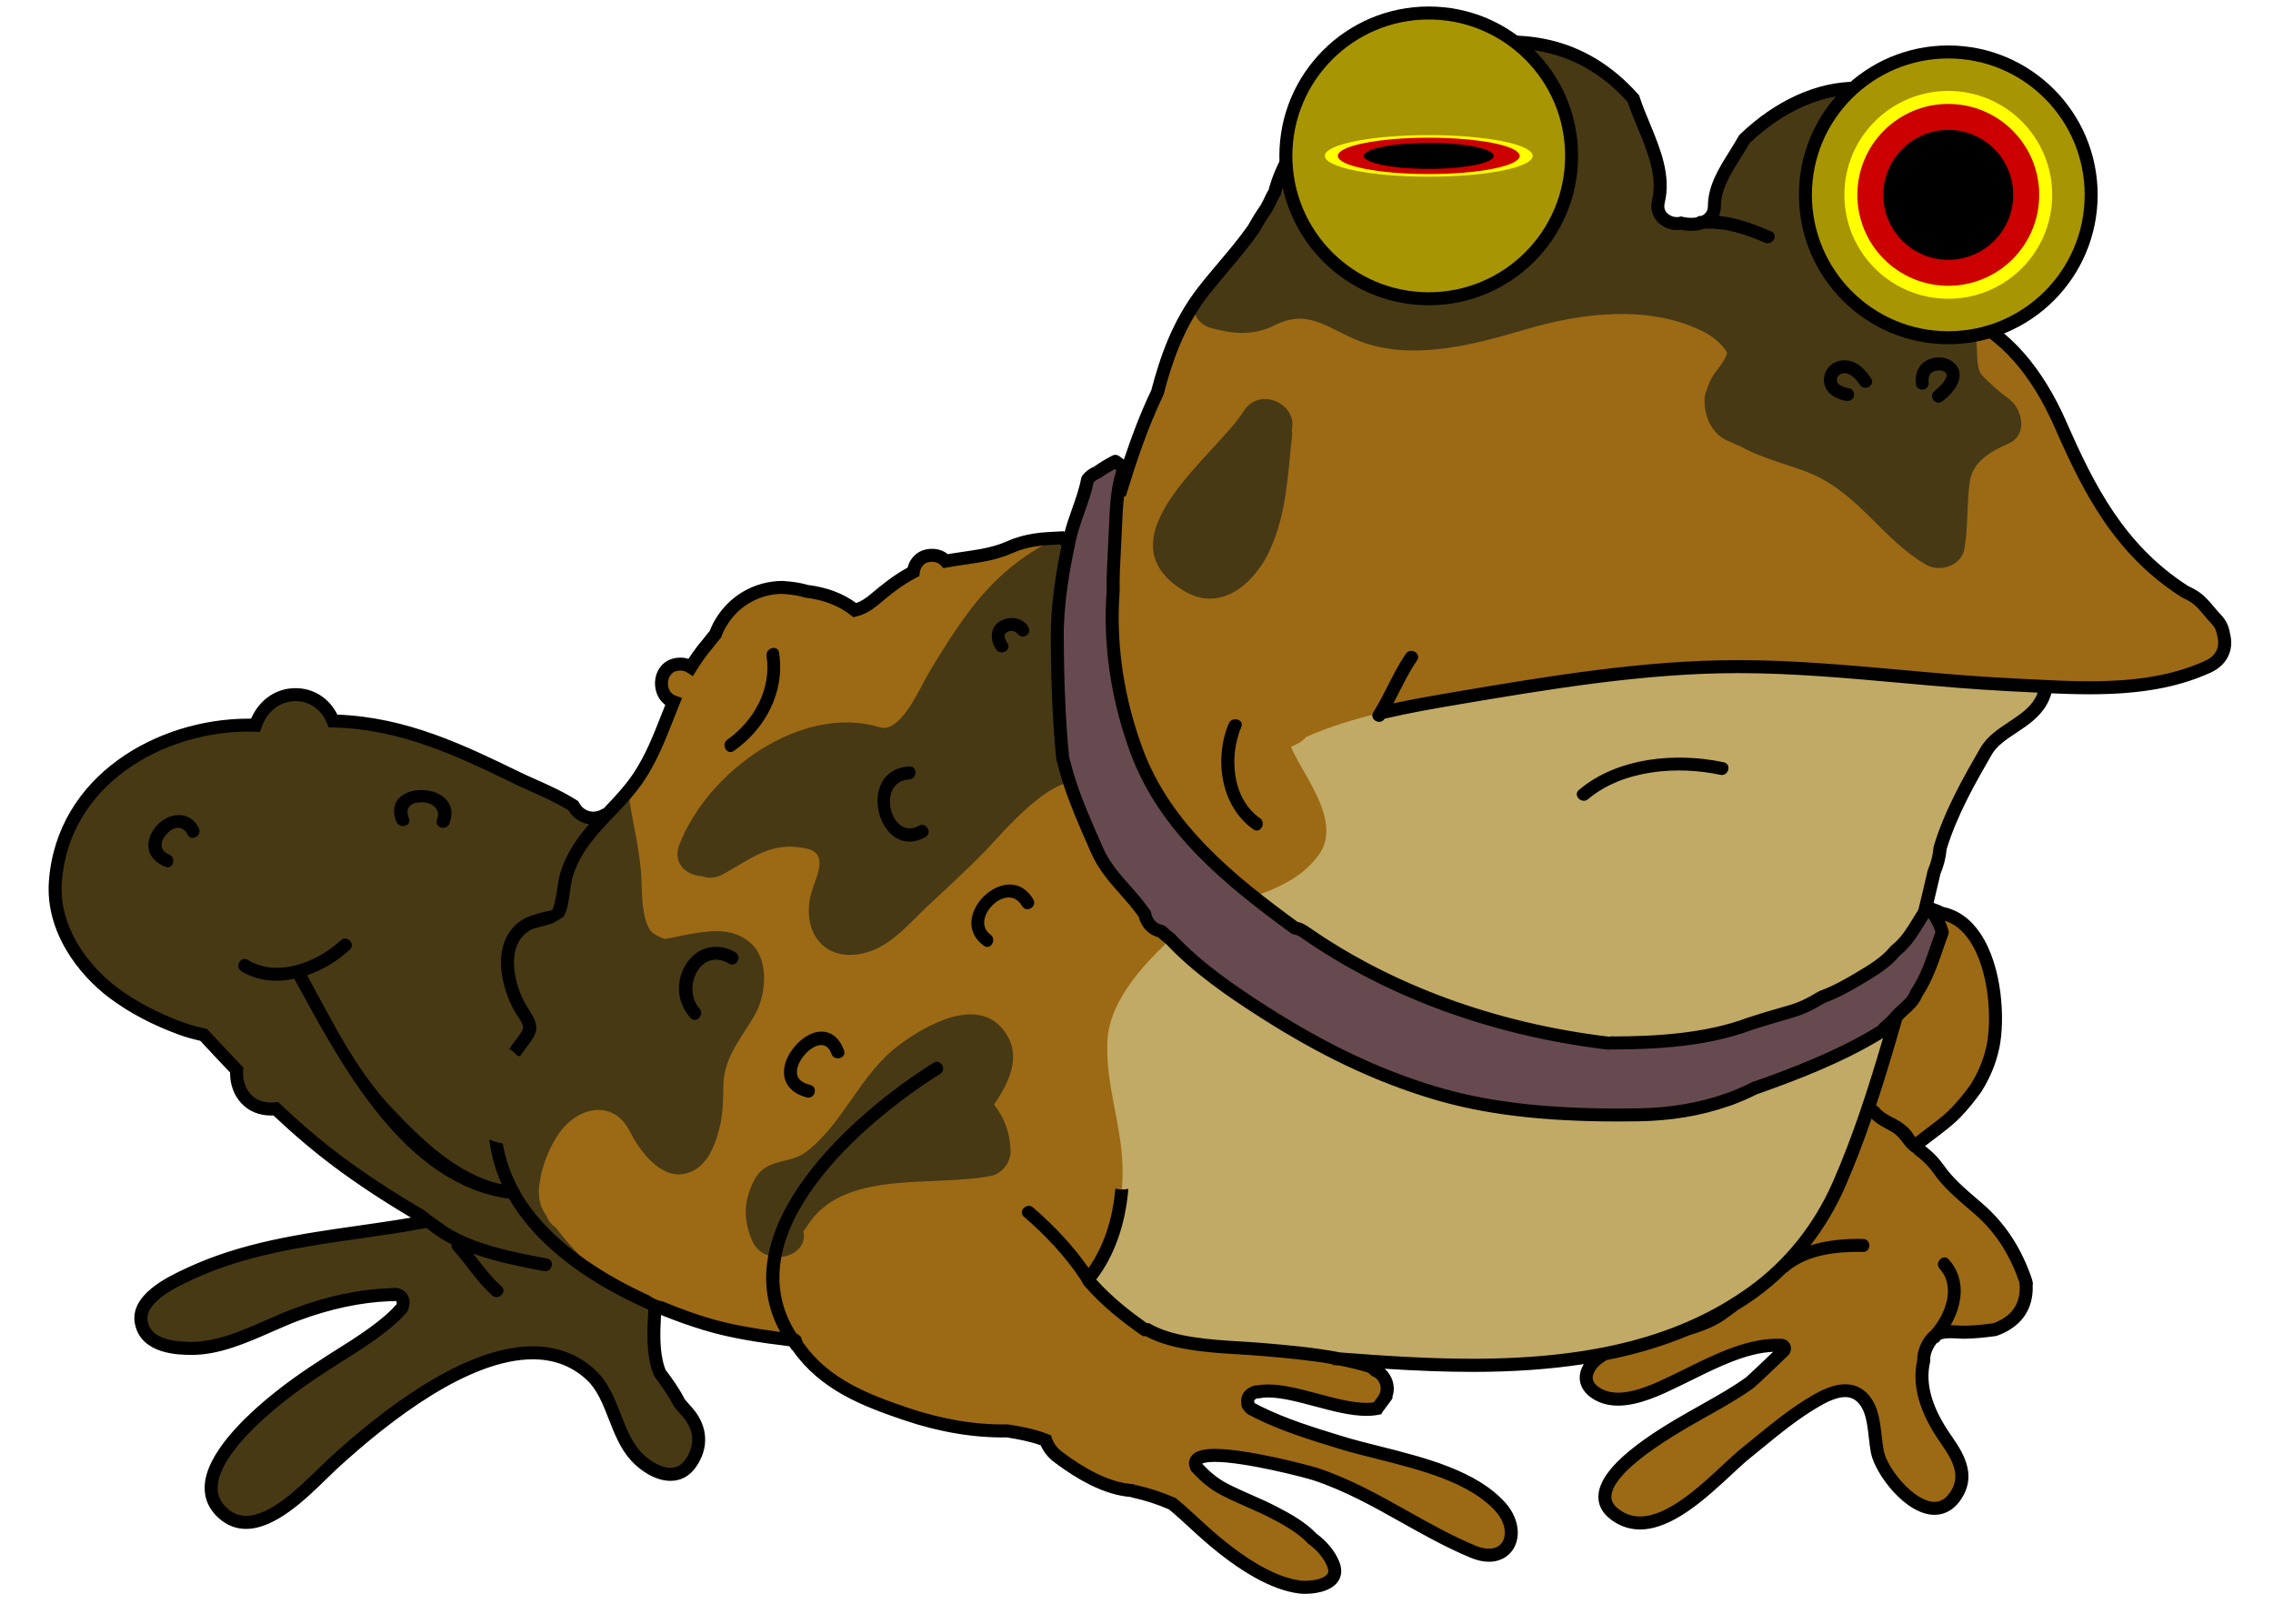 <?xml version="1.0" encoding="utf-8"?>
<svg version="1.1" xmlns="http://www.w3.org/2000/svg" viewBox="0 0 350 250">
	<defs>
		<style>
			.ball {
				fill:#a89503;
				stroke:#000;
				stroke-width:2;
				}
			.glow {
				fill:#ffff00;
				filter:url(#blur);
				}
			.hole {
				fill:#000;
				stroke:#C00;
				stroke-width:4;
				}
		</style>
		<filter id="blur">
			<feGaussianBlur in="SourceGraphic" stdDeviation="2"/>
		</filter>
	</defs>
	<path fill="#9C6A14" d="M311.918,197.228c0.005,0.003,0.011,0.005,0.016,0.007 c-1.317-3.857-3.299-7.437-6.623-10.541c-1.668-1.558-4.949-3.98-6.782-6.661c-0.26-0.337-0.506-0.686-0.794-1.011 c-0.626-0.709-1.357-1.377-2.124-1.93c-0.098-0.07-0.157-0.156-0.202-0.246c-0.242-0.228-0.322-0.596,0.008-0.867 c0.915-0.75,1.882-1.449,2.83-2.17c0.118-0.112,0.241-0.209,0.371-0.291c0.896-0.693,1.771-1.409,2.555-2.221 c1.134-1.174,2.145-2.434,3.085-3.75c1.229-1.949,2.157-4.1,2.646-6.502c1.197-5.887-0.245-18.99-7.959-20.445 c-3.747-1.999-6.897-0.805-10.069,1.703c-4.505,3.563-5.175,9.014-4.81,14.359c0.197,2.895,0.102,5.568-0.327,8.128 c0.433,4.011-1.132,9.581-2.271,12.991c-0.358,1.074-0.709,2.187-1.077,3.304c-0.587,2.309-1.318,4.575-2.342,6.722 c-2.125,4.459-5.343,7.451-8.666,10.949c-0.13,0.137-0.267,0.246-0.403,0.349c-0.064,0.061-0.128,0.124-0.197,0.177 c0.024,0.091,0.044,0.183,0.067,0.273c-1.328,0.913-2.586,1.932-3.922,2.847c-3.054,2.092-7.437,2.748-10.952,3.688 c-2.604,0.695-6.922,1.643-8.766,3.796c-1.48,1.73-1.259,3.53,0.729,4.712c3.797,2.258,9.292-0.679,12.72-2.323 c4.484-2.152,10.19-5.379,15.473-5.142c0.294-0.073,0.653,0.08,0.653,0.473v0.021c0,0.187-0.086,0.314-0.203,0.396 c-1.519,1.494-4.88,4.667-5.155,4.865c-2.482,1.792-5.213,3.258-7.87,4.77c-2.962,1.686-20.542,11.081-12.212,15.96 c6.617,3.876,15.034-6.302,19.49-9.894c3.535-2.85,6.921-5.819,10.873-8.095c2.614-1.507,5.856-2.649,7.777,0.487 c1.229,2.005,1.146,5.15,1.594,7.412c0.794,4.006,8.121,12.443,12.008,6.835c2.103-3.033,0.585-5.886-1.336-8.605 c-2.898-4.104-4.487-8.208-3.518-12.294c-0.001-0.028-0.004-0.057-0.004-0.085c0-0.001-0.001-0.002-0.001-0.003 c0-0.005,0.001-0.01,0.001-0.015c-0.003-0.139-0.003-0.278-0.001-0.423c0-0.046,0.018-0.08,0.026-0.121 c0.186-1.399,1.234-3.243,2.52-3.606c1.27-0.357,2.569-0.069,3.871-0.099c1.522-0.034,3.021-0.189,4.527-0.398 c2.737-0.982,4.742-2.89,4.833-6.241C312.015,198.061,311.983,197.646,311.918,197.228z"/>
	<path fill="#C1AA65" d="M313.616,97.667c-0.172-1.682-1.082-2.86-2.254-3.558 c-3.246-4.596-9.053-6.691-14.828-7.87c-2.498-0.827-5.09-1.177-7.792-1.209c-0.124-0.016-0.253-0.033-0.376-0.048 c-10.918-1.389-21.997-2.449-33.003-2.432c-13.825,0.021-27.841,1.821-41.095,5.794c-11.729,3.516-18.804,11.381-23.375,22.469 c-2.364,5.734-2.902,12.265-7.438,16.825c-4.305,4.329-10.539,6.502-15.003,10.848c-7.953,7.744-12.468,19.104-14.104,29.9 c-1.6,10.555-0.319,21.946,6.406,30.554c1.736,2.223,3.906,3.834,6.317,5.029c2.152,1.442,4.722,2.388,7.378,2.698 c5.238,0.611,10.505,0.916,15.783,1.029c26.269,1.535,58.133,7.559,80.589-8.785c5.755-4.188,10.131-9.827,12.966-16.338 c4.509-10.349,7.544-21.639,10.595-32.488c1.408-5.007,2.636-10.058,3.788-15.128c0.513-1.19,0.808-2.427,0.914-3.672 c1.545-5.182,4.257-10.024,6.918-14.681c1.842-3.223,6.411-4.182,8.334-7.667C316.438,105.127,314.006,101.477,313.616,97.667z"/>
	<path fill="#9C6A14" d="M342.389,97.685c-0.113-0.843-0.473-1.659-1.103-2.305 c-1.157-1.186-1.977-2.566-3.393-3.5c-0.489-0.323-1.005-0.585-1.531-0.82c-0.02-0.013-0.035-0.03-0.056-0.043 c-9.74-6.289-14.478-15.277-19.008-25.606c-3.212-7.321-8.032-13.874-15.145-16.873c3.107-10.56,4.828-24.788-5.244-31.446 c-10.131-6.696-20.65-3.009-28.314,4.339c-1.85,3.331-4.615,6.556-4.609,10.319c0.003,1.632-1.258,2.552-2.736,2.737 c-0.829,0.104-1.625,0.056-2.391-0.134c-1.771,0.44-4.068-0.981-3.498-3.331c1.303-5.363-2.24-10.811-3.851-15.83 c-3.534-3.987-8.007-6.96-13.443-8.136c-15.042-3.254-37.759,6.744-41.802,22.591c-0.169,0.249-0.328,0.521-0.467,0.829 c-0.253,0.561-0.536,1.099-0.824,1.632c-0.686,0.975-1.335,2.017-1.947,3.134c-2.349,3.359-5.197,6.344-7.748,9.621 c-3.682,4.73-5.572,9.917-7.056,15.553c-2.335,4.877-4.058,9.96-5.662,15.155c-0.228,0.072-0.454,0.153-0.682,0.232 c-0.04,0.095-0.069,0.192-0.116,0.285c-0.498,0.974-1.058,1.913-1.578,2.875c-0.236,0.436-0.475,0.872-0.684,1.322 c-0.027,0.061-0.044,0.096-0.064,0.14c-0.066,0.179-0.129,0.359-0.182,0.542c-0.591,1.896-2.52,3.086-4.483,2.546 c-0.491-0.135-0.937-0.382-1.321-0.702c-2.705,0.124-5.172,0.2-7.969,1.438c-3.168,1.402-6.567,1.522-9.85,2.145 c-0.483-0.537-1.191-0.896-2.133-0.896c-1.742,0-2.692,1.217-2.865,2.554c-2.147,1.114-4.037,2.594-5.882,4.159 c-1.154,0.979-2.139,1.508-3.126,1.731c-1.959-1.561-4.465-2.552-7.416-2.897c-1.239-0.386-2.627-0.541-3.714-0.603 c-1.985,0.006-3.837,0.507-5.552,1.502c-1.653,0.978-2.969,2.293-3.946,3.946c-0.347,0.564-0.617,1.161-0.841,1.773 c-0.395,0.449-0.762,0.903-1.102,1.357c-0.984,1.135-1.871,2.386-2.678,3.698c-0.435-0.288-0.971-0.471-1.629-0.471 c-3.479,0-3.818,4.835-1.044,5.815c-1.587,3.895-2.92,7.867-5.241,11.412c-3.568,5.452-9.15,8.582-11.205,15.136 c-0.564,1.801-0.521,5.025-1.68,6.52c0.198-0.255-3.404,0.677-4.195,1.091c-5.023,2.636-3.31,9.952-0.863,13.634 c1.607,2.42,1.336,2.746-0.473,5.096c-1.672,2.172-2.818,4.364-3.42,7.052c-1.225,5.454-0.154,11.278,2.625,16.06 c5.781,9.948,18.693,16.499,29.256,19.731c4.42,1.353,9.03,1.989,13.606,2.538c0.108,0.013,0.209,0.015,0.313,0.022 c0.005,0.004,0.01,0.009,0.014,0.013c0.081,0.334,0.222,0.675,0.466,1.021c4.057,5.745,10.195,8.163,16.641,10.334 c4.961,1.672,10.287,2.677,15.563,2.588c2.079,0.32,4.121,0.732,5.914,1.444c0.326,0.944,0.938,1.837,1.898,2.562 c1.564,1.181,3.378,2.397,5.303,3.361c0.09,0.044,0.179,0.091,0.27,0.129c1.865,0.905,3.83,1.553,5.774,1.687 c0.1,0.037,0.198,0.076,0.312,0.102c2.148,0.473,4.094,1.123,5.93,1.926c1.953,1.583,3.738,3.382,5.639,5.029 c3.664,3.178,9,7.128,13.931,7.788c1.85,0.248,6.494-0.271,5.23-3.473c-0.62-1.571-1.826-2.937-3.265-3.981 c-1.631-1.768-4.068-3.071-5.964-4.054c-2.45-1.27-5.048-2.224-7.501-3.495c-1.795-0.931-3.14-2.125-4.348-3.452 c-0.01-0.027-0.013-0.053-0.024-0.081c-1.776-4.26,16.796,0.656,18.274,1.141c8.811,2.888,15.961,8.501,24.377,11.979 c5.394,2.229,7.634-2.987,4.227-6.84c-5.43-6.137-17.173-7.703-24.439-9.929c-4.373-1.339-8.864-2.694-12.971-4.742 c-0.243-0.121-0.452-0.234-0.633-0.342c-0.274-0.073-0.5-0.252-0.662-0.484c-0.205-0.201-0.281-0.369-0.228-0.501 c-0.131-0.531,0.018-1.138,0.573-1.467c0.076-0.045,0.151-0.09,0.227-0.134c0.278-0.165,0.551-0.216,0.801-0.186 c4.858-0.979,13.174,3.565,18.287,2.548c0.099-0.175,0.225-0.344,0.412-0.487c0.319-0.453,0.638-0.907,0.957-1.36 c-0.001-0.053-0.009-0.103-0.012-0.154c0.039-0.099,0.087-0.191,0.115-0.296c0.395-1.435-0.379-2.993-1.736-3.555 c-0.229-0.218-0.473-0.42-0.748-0.589c-5.428-1.677-11.038-2.15-16.856-2.646c-5.204-0.443-12.796-0.345-17.504-3.032 c-0.131,0.003-0.262-0.001-0.392,0.002c-3.136-2.204-6.082-4.555-8.598-7.476c-0.052-0.093-0.104-0.181-0.154-0.274 c3.83-4.549,5.452-10.999,5.328-17.192c-0.132-6.604-2.661-12.852-2.336-19.512c0.322-6.598,6.35-12.694,10.957-16.751 c6.313-5.561,16.727-4.803,21.742-12.128c2.154-3.147,0.451-7.244-1.092-10.195c-0.872-1.666-1.876-3.258-2.737-4.931 c-0.202-0.393-0.47-0.891-0.575-1.333c0.087-0.034,0.185-0.071,0.296-0.113c0.845-0.322,1.513-0.797,2.028-1.361 c7.251-3.222,15.411-4.656,23.094-5.951c14.284-2.409,28.853-4.867,43.367-4.872c14.076-0.004,28.1,2.124,42.149,2.802 c10.039,0.484,20.822,1.466,30.222-2.788C342.331,101.583,342.908,99.558,342.389,97.685z"/>
	<path fill="#483915" d="M115.783,145.387c-2.557-2.47-5.817-2.199-9.1-1.656c-1.383,0.229-2.883,0.612-4.312,0.842 c-0.904-0.337-1.794-0.741-2.19-1.285c-1.329-1.822-1.321-5.5-1.397-7.62c-0.166-4.577-1.379-9-2.037-13.508 c-0.515,0.538-1.08,1.018-1.691,1.397c-0.152,0.206-0.301,0.411-0.457,0.618c-1.194,1.583-3.121,2.4-4.988,1.308 c-0.546-0.32-1.008-0.837-1.338-1.436c-2.863-1.816-6.309-3.126-8.614-4.248c-9.29-4.517-17.857-8.556-28.369-8.791 c-2.16-5.497-9.798-5.532-11.953,0.659c-14.479-0.482-29.668,8.621-30.809,24.086c-0.501,6.794,3.727,13.217,8.972,17.128 c3.199,2.386,6.67,4.117,10.408,5.487c1.139,0.417,2.293,0.721,3.455,0.967c1.69,1.828,3.38,3.634,5.09,5.41 c-0.231,2.908,1.535,6.006,5.3,6.006c0.247,0,0.482-0.016,0.712-0.042c3.029,2.858,6.181,5.592,9.576,8.127 c4.506,3.365,9.235,6.35,14.084,9.133c-12.44,2.42-25.141,2.665-36.903,8.144c-2.563,1.193-8.311,3.81-7.435,7.648 c0.769,3.374,4.761,3.827,7.656,3.848c5.565,0.039,11.22-3.362,16.303-5.253c4.465-1.661,9.4-2.834,14.182-3.01 c0.201-0.008,0.374-0.003,0.545,0.002c0.106-0.026,0.219-0.044,0.344-0.044c1.031,0,1.434,0.964,1.22,1.729 c0.006,0.008,0.01,0.018,0.016,0.026c-0.01,0.018-0.026,0.037-0.038,0.056c-0.083,0.241-0.233,0.454-0.446,0.606 c-1.738,2.085-6.001,4.89-7.131,5.604c-3.886,2.459-7.681,4.812-11.285,7.673c-3.735,2.963-15.05,12.443-8.785,18.016 c5.407,4.81,13.136-4.188,16.774-7.537c8.422-7.752,28.458-24.299,39.839-13.803c3.488,3.217,3.704,8.969,6.935,12.523 c2.052,2.257,6.088,4.376,8.389,1.168c1.85-2.579,1.711-5.433-0.396-7.872c-0.444-0.515-0.874-0.994-1.286-1.465 c-0.826-1.656-1.898-3.146-3.011-4.623c-0.075-0.195-0.155-0.384-0.224-0.592c-1.008-3.078-0.684-6.628-0.519-9.812 c0.005-0.093-0.003-0.178-0.009-0.264c-2.299-0.843-4.58-1.979-6.477-3.477c-3.405-1.777-6.581-5.369-8.813-8.26 c-0.603-0.416-1.198-1.074-1.405-1.785c-0.765-1.048-1.229-2.318-1.16-3.605c-0.023-0.007-0.044-0.02-0.068-0.025 c0.223-3.064,1.08-5.776,2.771-8.53c2.81-4.575,8.637-6.15,11.332-0.757c1.396,2.793,4.602,7.161,8.289,6.443 c3.395-0.661,4.699-4.091,5.467-7.101c0.559-2.189,0.56-4.501,0.607-6.741c0.092-4.27,2.992-7.321,4.943-10.857 C117.941,153.144,118.436,147.949,115.783,145.387z"/>
	<path fill="#483915" d="M154.656,158.766c-4.082-5.555-12.175-0.896-16.26,2.166c-5.992,4.493-8.507,12.041-14.299,16.448 c-2.488,1.894-6.133,0.848-7.936,4.269c-1.631,3.094-1.75,6.005-0.402,9.249c1.838,4.43,8.834,2.847,7.953-1.351 c0.188-0.204,0.364-0.433,0.524-0.694c5.479-8.979,19.565-5.994,28.442-7.828c1.673-0.346,3.009-2.176,2.937-3.857 c-0.124-2.891-0.985-5.098-2.546-7.091C155.365,166.625,157.466,162.589,154.656,158.766z"/>
	<path fill="#483915" d="M170.106,100.367c-0.101-5.377-0.604-10.799,0.809-16.049c0.05-0.185,0.122-0.343,0.205-0.488 c-0.742-1.848-2.589-3.295-4.733-2.521c-6.979,2.521-12.543,6.688-17.012,12.613c-2.346,3.11-4.422,6.396-6.402,9.748 c-1.356,2.298-4.277,9.275-7.512,8.3c-12.141-3.661-26.595,6.899-30.868,18.133c-1.077,2.829,1.133,4.697,3.512,4.812 c0.949,0.347,2.058,0.322,3.198-0.294c4.473-2.418,7.395-5.203,12.949-3.958c3.258,0.73,1.578,4.027,0.841,6.273 c-2.052,6.255,1.761,11.687,8.529,9.655c3.685-1.105,6.446-4.479,9.136-7.002c3.031-2.844,6.113-5.636,9.004-8.625 c2.832-2.93,10.658-12.467,15.502-10.344c2.434,1.066,6.409-0.445,6.154-3.388c-0.049-0.082-0.1-0.16-0.141-0.256 C170.976,111.626,170.215,106.167,170.106,100.367z"/>
	<path fill="#483915" d="M191.496,63.314c-4.222,6.732-22.449,19.598-9.231,27.64c5.793,3.524,11.021-1.243,13.318-6.361 c2.554-5.689,2.696-11.396,3.367-17.426c0.041-0.37,0.014-0.706-0.041-1.025C199.87,62.294,193.974,59.364,191.496,63.314z"/>
	<path fill="#483915" d="M309.295,61.379c-1.499-1.093-2.839-2.273-4.11-3.623c-0.974-1.032-0.667-4.105-0.885-5.487 c-0.116-0.733-0.519-1.431-1.076-2.091c0.438-0.136,0.862-0.303,1.29-0.462c-0.761-0.436-1.546-0.833-2.366-1.179 c3.107-10.56,4.828-24.788-5.244-31.446c-10.125-6.692-20.638-3.014-28.301,4.326c-1.849,3.335-4.622,6.564-4.616,10.332 c0.003,1.632-1.258,2.552-2.736,2.737c-0.829,0.104-1.625,0.056-2.391-0.134c-1.771,0.44-4.068-0.981-3.498-3.331 c1.302-5.359-2.234-10.802-3.847-15.816c-3.535-3.994-8.013-6.973-13.454-8.149c-15.042-3.254-37.759,6.744-41.802,22.591 c-0.169,0.249-0.328,0.521-0.467,0.829c-0.253,0.561-0.536,1.099-0.824,1.632c-0.686,0.975-1.335,2.017-1.947,3.134 c-2.349,3.359-5.197,6.344-7.747,9.621c-0.558,0.717-1.062,1.447-1.543,2.185c0.065,1.51,0.923,2.952,2.815,3.475 c3.362,0.93,6.47,1.18,9.7-0.432c5.07-2.531,7.881,0.225,12.512,2.195c8.22,3.498,18.104,0.818,26.226-1.583 c8.46-2.5,18.437-3.757,26.708,0.067c1.661,0.768,3.152,1.819,4.163,3.365c0.405,0.62-1.601,2.973-1.925,3.467 c-0.479,0.729-0.857,1.547-1.099,2.392c-0.239,0.509-0.38,1.068-0.372,1.66c0.027,1.914,0.566,3.693,1.92,5.091 c0.596,0.616,1.35,1.03,2.146,1.323c0.179,0.104,0.37,0.195,0.571,0.274c0.265,0.149,0.552,0.27,0.872,0.353 c3.42,1.985,8.006,2.951,11.089,4.309c7.31,3.222,10.897,10.1,17.533,13.948c2.08,1.206,5.409,0.197,5.876-2.391 c0.62-3.446,0.354-6.887,0.833-10.333c0.449-3.235,3.321-4.751,5.995-5.943C312.32,66.938,311.437,62.941,309.295,61.379z"/>
	<path fill="#674A50" d="M297.41,140.323c-0.314-0.069-0.632-0.123-0.949-0.174 c-0.057,0.139-0.115,0.277-0.199,0.407c-1.186,1.844-2.177,3.824-3.818,5.324c-0.048,0.043-0.102,0.075-0.151,0.115 c-0.149,0.134-0.298,0.27-0.447,0.404c-1.527,1.862-3.57,3.043-5.673,4.299c-1.873,1.118-3.698,2.112-5.672,2.833 c-1.455,0.895-2.965,1.683-4.629,2.165c-2.139,0.619-4.319,1.247-6.454,1.945c-6.547,2.456-14.049,2.908-20.854,2.945 c-0.116,0-0.218-0.02-0.327-0.031c-0.17,0.025-0.341,0.036-0.511,0.064c-16.713-1.983-33.048-7.467-46.888-17.142 c-0.489-0.342-0.974-0.525-1.44-0.594c-10.005-7.297-19.962-15.285-24.385-27.274c-2.533-6.869-3.848-14.035-3.752-21.353 c0.015-1.077,0.07-2.153,0.146-3.229c-0.057-3.163,0.218-6.35,0.354-9.695c0.128-3.167,0.227-6.328,1.303-9.224 c-0.402-0.39-0.838-0.747-1.316-1.079c-0.953,0.5-1.881,1.04-2.754,1.681c-0.594,0.22-1.125,0.592-1.525,1.104 c-0.586,3.146-2.106,6.075-2.784,9.236c-1.078,5.032-1.92,10.034-1.884,15.198c0.043,6.021,0.223,12.301,0.836,18.471 c0.337,1.319,0.701,2.632,1.127,3.934c1.137,3.471,2.686,6.874,4.145,10.221c1.699,3.894,4.771,6.194,7.143,9.559 c0.066,0.095,0.145,0.165,0.217,0.251c0.223,1.281,1.078,2.418,2.562,2.712c0.423,0.409,0.878,0.786,1.353,1.145 c4.173,4.458,9.271,7.973,14.437,11.274c8.287,5.296,16.732,9.566,26.17,12.415c10.109,3.053,21.077,3.576,31.571,3.414 c4.573-0.07,9.213-0.778,13.539-2.286c0.164-0.044,0.32-0.096,0.469-0.159c1.341-0.488,2.646-1.062,3.912-1.713 c0.129-0.028,0.258-0.064,0.39-0.111c6.066-2.152,12.703-4.74,18.477-8.229c0.011-0.023,0.026-0.046,0.038-0.069 c0.276-0.093,0.531-0.245,0.731-0.475c0.058-0.066,0.219-0.255,0.328-0.385c0.625-0.476,1.185-1.034,1.734-1.678 c1-1.17,2.331-1.87,3-3.342c0.038-0.083,0.065-0.169,0.095-0.254c0.067-0.102,0.144-0.197,0.209-0.3 c1.811-2.833,2.627-6.003,3.791-9.109C298.748,142.371,298.207,141.276,297.41,140.323z"/>
	<path fill="#000" d="M194.005,125.97c-4.314-3.029-4.781-9.514-2.875-14.038c0.501-1.188-1.436-1.701-1.928-0.531 c-2.289,5.431-1.231,12.768,3.793,16.295C194.054,128.44,195.052,126.705,194.005,125.97z"/>
	<path fill="#000" d="M244.54,123.041c5.32-4.512,13.775-5.164,20.361-3.743c1.257,0.271,1.792-1.657,0.531-1.929 c-7.341-1.584-16.398-0.753-22.307,4.257C242.141,122.462,243.562,123.869,244.54,123.041z"/>
	<path fill="#000" d="M343.37,97.482c-0.159-1.078-0.631-2.045-1.368-2.801c-0.375-0.385-0.713-0.791-1.049-1.195 c-0.714-0.857-1.451-1.744-2.509-2.441c-0.456-0.301-0.956-0.572-1.566-0.85l-0.029-0.02c-9.786-6.319-14.398-15.51-18.634-25.167 c-3.691-8.414-8.688-14.138-14.858-17.03c3.072-10.9,4.38-24.929-5.895-31.721c-3.689-2.438-7.614-3.675-11.665-3.675 c-6.073,0-12.428,2.886-17.894,8.127l-0.182,0.236c-0.432,0.776-0.908,1.538-1.413,2.344c-1.636,2.612-3.327,5.314-3.322,8.462 c0.002,0.819-0.486,1.251-0.979,1.485c-0.087,0.007-0.171,0.004-0.258,0.013c-0.223,0.022-0.393,0.115-0.538,0.23 c-0.027,0.004-0.063,0.011-0.086,0.014c-0.699,0.085-1.376,0.049-2.025-0.112l-0.241-0.06l-0.241,0.06 c-0.691,0.171-1.579-0.134-2.02-0.694c-0.311-0.395-0.4-0.876-0.266-1.431c1.031-4.247-0.674-8.362-2.322-12.342 c-0.581-1.402-1.13-2.727-1.548-4.029l-0.064-0.2l-0.14-0.158c-3.949-4.455-8.652-7.298-13.979-8.45 c-1.952-0.422-4.063-0.636-6.275-0.636c-14.719,0-32.91,9.553-36.664,23.792c-0.177,0.274-0.326,0.548-0.453,0.83 c-0.234,0.521-0.497,1.021-0.765,1.517c-0.689,0.984-1.343,2.037-1.945,3.132c-1.376,1.962-2.969,3.847-4.509,5.67 c-1.055,1.248-2.146,2.539-3.178,3.865c-4.03,5.178-5.909,10.897-7.21,15.821c-1.7,3.565-3.048,7.177-4.224,10.696 c-0.236-0.192-0.481-0.377-0.74-0.558c-0.306-0.212-0.704-0.236-1.035-0.063c-1.106,0.581-1.991,1.118-2.772,1.682 c-0.726,0.295-1.356,0.768-1.829,1.373c-0.1,0.126-0.167,0.275-0.196,0.433c-0.291,1.566-0.824,3.071-1.389,4.665 c-0.415,1.17-0.836,2.375-1.162,3.616l-0.141-0.117l-0.633,0.029c-2.674,0.121-5.198,0.235-8.081,1.511 c-2.146,0.95-4.397,1.276-6.781,1.622c-0.785,0.114-1.569,0.228-2.348,0.364c-0.668-0.54-1.504-0.822-2.449-0.822 c-2.113,0-3.358,1.381-3.754,2.895c-2.121,1.162-3.962,2.632-5.641,4.056c-0.826,0.702-1.559,1.153-2.268,1.396 c-2.037-1.495-4.529-2.43-7.42-2.781c-1.078-0.325-2.379-0.533-3.924-0.621c-2.155,0.008-4.19,0.559-6.058,1.642 c-1.793,1.061-3.238,2.507-4.29,4.284c-0.326,0.532-0.609,1.115-0.861,1.775c-0.36,0.416-0.701,0.841-0.984,1.223 c-0.785,0.906-1.556,1.938-2.296,3.074c-0.394-0.127-0.813-0.191-1.255-0.191c-1.991,0-3.495,1.27-3.832,3.234 c-0.242,1.416,0.227,3.098,1.525,4.039c-0.198,0.496-0.393,0.992-0.588,1.488c-1.245,3.168-2.421,6.158-4.228,8.917 c-1.319,2.016-2.972,3.752-4.57,5.432c-0.066,0.069-0.133,0.141-0.199,0.21c0.002-0.012,0.005-0.023,0.007-0.035 c0.003-0.021,0.006-0.051,0.009-0.072c-0.863,0.59-1.856,0.685-2.759,0.156c-0.367-0.217-0.711-0.592-0.968-1.057l-0.124-0.225 l-0.216-0.137c-2.082-1.32-4.404-2.355-6.454-3.269c-0.821-0.366-1.589-0.708-2.259-1.034c-8.572-4.168-17.43-8.476-28.147-8.873 c-1.243-2.529-3.656-4.075-6.441-4.075c-3.003,0-5.57,1.782-6.846,4.7c-0.142-0.002-0.282-0.003-0.423-0.003 c-13.991,0-29.509,8.772-30.708,25.03c-0.568,7.699,4.469,14.348,9.371,18.004c3.046,2.271,6.533,4.111,10.662,5.625 c0.986,0.361,2.062,0.668,3.277,0.938c1.742,1.882,3.215,3.447,4.591,4.883c-0.032,1.791,0.579,3.488,1.711,4.713 c1.153,1.25,2.747,1.91,4.608,1.91c0.119,0,0.235-0.004,0.351-0.01c3.245,3.045,6.304,5.63,9.339,7.896 c3.514,2.624,7.407,5.2,11.845,7.834c-2.752,0.474-5.526,0.869-8.231,1.255c-8.748,1.248-17.793,2.538-26.256,6.48l-0.104,0.048 c-2.897,1.349-8.927,4.153-7.884,8.729c1.042,4.571,6.748,4.611,8.624,4.625h0.103c4.239,0,8.375-1.815,12.375-3.57 c1.457-0.64,2.834-1.244,4.181-1.745c4.757-1.77,9.553-2.789,13.872-2.948l0.18-0.003l0.434,0.01l0.133-0.033 c0.242-0.058,0.289,0.029,0.31,0.059c0.067,0.088,0.089,0.25,0.051,0.386l-0.015,0.055c-0.019,0.038-0.043,0.069-0.072,0.091 l-0.186,0.172c-1.441,1.73-5.014,4.209-6.897,5.4l-0.832,0.525c-3.679,2.324-7.151,4.52-10.54,7.209 c-4.947,3.924-10.873,9.658-11.016,14.688c-0.053,1.886,0.684,3.52,2.188,4.857c1.222,1.087,2.633,1.638,4.195,1.638 c4.495,0,9.25-4.646,12.396-7.721c0.562-0.551,1.075-1.052,1.524-1.466c8.389-7.721,20.443-16.925,30.236-16.925 c3.227,0,6.002,1.051,8.248,3.122c1.658,1.528,2.522,3.745,3.438,6.092c0.871,2.231,1.771,4.54,3.434,6.369 c1.377,1.514,3.697,3.131,6.083,3.131c1.561,0,2.896-0.71,3.858-2.053c2.106-2.938,1.938-6.342-0.451-9.108 c-0.28-0.325-0.556-0.637-0.823-0.94l-0.385-0.436c-0.856-1.688-1.929-3.173-2.965-4.551l-0.016-0.04 c-0.048-0.121-0.096-0.242-0.139-0.371c-0.806-2.461-0.698-5.281-0.547-8.039c2.542,1.032,4.781,1.785,6.429,2.289 c4.419,1.353,8.994,1.994,13.329,2.521c0.117,0.16,0.217,0.323,0.341,0.483c0.06,0.077,0.127,0.139,0.196,0.193 c0.004,0.006,0.006,0.012,0.01,0.018c4.22,5.977,10.515,8.474,17.138,10.704c5.415,1.825,10.72,2.721,15.813,2.642 c1.547,0.24,3.487,0.594,5.213,1.221c0.438,1.01,1.132,1.877,2.066,2.583c1.894,1.429,3.729,2.593,5.529,3.493 c0.086,0.043,0.172,0.085,0.209,0.099c2.114,1.026,4.131,1.623,5.997,1.773c0.098,0.035,0.198,0.066,0.311,0.092 c1.957,0.431,3.797,1.023,5.62,1.812c1.091,0.892,2.155,1.874,3.186,2.824c0.768,0.708,1.535,1.416,2.322,2.099 c5.509,4.777,10.372,7.477,14.453,8.023c0.306,0.041,0.664,0.062,1.035,0.062c0.88,0,3.846-0.139,5.06-1.922 c0.396-0.582,0.752-1.57,0.198-2.972c-0.642-1.628-1.86-3.136-3.527-4.365c-1.677-1.784-4.062-3.098-6.171-4.19 c-1.252-0.648-2.549-1.22-3.803-1.772c-1.229-0.541-2.498-1.101-3.698-1.723c-1.419-0.735-2.638-1.692-3.931-3.089 c-0.001-0.002-0.002-0.005-0.003-0.007c0.16-0.087,0.654-0.273,1.942-0.273c4.648,0,13.897,2.413,15.122,2.814 c4.862,1.594,9.32,4.096,13.632,6.515c3.41,1.914,6.937,3.894,10.675,5.438c0.98,0.405,1.921,0.611,2.796,0.611 c1.816,0,3.316-0.924,4.014-2.471c0.894-1.982,0.323-4.56-1.452-6.567c-4.415-4.989-12.426-7.001-19.492-8.776 c-1.952-0.49-3.796-0.953-5.403-1.445l-0.31-0.095c-4.214-1.29-8.572-2.624-12.508-4.587c-0.219-0.108-0.406-0.21-0.568-0.306 l-0.253-0.106c-0.021-0.006-0.06-0.033-0.1-0.091l-0.077-0.168c-0.029-0.12-0.034-0.28,0.196-0.417l0.143-0.084 c0.042-0.024,0.145-0.046,0.171-0.053l0.16,0.019l0.157-0.031c0.394-0.079,0.841-0.12,1.33-0.12c2.036,0,4.636,0.693,7.149,1.363 c2.716,0.725,5.524,1.474,7.956,1.474c0.665,0,1.287-0.057,1.85-0.169l0.45-0.089l0.226-0.4c0.049-0.087,0.094-0.143,0.149-0.185 l1.354-1.846l-0.005-0.293c0.025-0.065,0.048-0.133,0.066-0.2c0.411-1.496-0.138-3.09-1.27-4.076 c4.5,0.282,9.025,0.486,13.529,0.486h0.003c6.243,0,11.925-0.399,17.137-1.202c-0.525,0.867-0.731,1.763-0.589,2.63 c0.128,0.777,0.603,1.895,2.135,2.805c1.073,0.639,2.332,0.962,3.741,0.962c3.232,0,6.719-1.69,9.264-2.925l0.658-0.318 c0.57-0.273,1.161-0.564,1.768-0.864c3.813-1.881,8.114-4.002,12.176-4.18c-1.636,1.579-3.923,3.729-4.193,3.945 c-2.046,1.477-4.318,2.758-6.516,3.996l-1.77,0.999c-6.174,3.466-14.389,8.62-14.432,13.348c-0.016,1.63,0.898,2.996,2.714,4.061 c1.137,0.665,2.384,1.003,3.706,1.003c4.998,0,10.226-4.86,14.042-8.409c1.058-0.983,2.057-1.912,2.876-2.572 c0.613-0.494,1.223-0.993,1.831-1.49c2.939-2.404,5.716-4.676,8.913-6.517c3.245-1.869,5.174-1.899,6.426,0.144 c0.738,1.205,0.941,3.005,1.139,4.746c0.094,0.827,0.182,1.608,0.327,2.338c0.628,3.171,5.301,9.508,9.787,9.508 c1.108,0,2.707-0.399,4.023-2.298c2.414-3.483,0.782-6.745-1.342-9.752c-3.065-4.341-4.165-8.099-3.361-11.486l0.03-0.194 l-0.007-0.16c-0.002-0.091-0.003-0.184-0.002-0.282l0.019-0.108c0.102-0.766,0.509-1.604,0.986-2.164 c0.241-0.08,0.45-0.245,0.561-0.495c0.085-0.05,0.17-0.093,0.253-0.116c0.587-0.165,1.418-0.15,2.254-0.104 c0.383,0.022,0.767,0.044,1.15,0.044l0.218-0.002c1.386-0.031,2.861-0.161,4.643-0.408l0.2-0.049 c3.42-1.228,5.312-3.616,5.485-6.918c-0.036-1.767,0.167-0.608-0.114-1.825c-1.524-4.463-3.776-8.044-6.887-10.948 c-0.436-0.407-0.979-0.872-1.578-1.385c-1.681-1.437-3.771-3.225-5.095-5.156l-0.204-0.27c-0.202-0.269-0.406-0.538-0.632-0.793 c-0.617-0.699-1.325-1.354-2.06-1.91c0.526-0.417,1.066-0.822,1.606-1.227l0.82-0.619l0.083-0.07 c0.068-0.064,0.14-0.122,0.295-0.225c0.829-0.643,1.794-1.42,2.662-2.317c1.081-1.12,2.121-2.384,3.211-3.911 c1.361-2.157,2.296-4.457,2.779-6.836c0.854-4.194,0.505-12.406-2.941-17.533c-1.498-2.229-3.402-3.596-5.66-4.064 c-0.512-0.264-1.024-0.462-1.538-0.627c0.342-1.419,0.688-2.896,1.046-4.453c0.514-1.211,0.838-2.5,0.964-3.836 c1.609-5.299,4.561-10.42,6.934-14.54c0.797-1.382,2.245-2.342,3.776-3.357c1.773-1.174,3.605-2.389,4.73-4.411 c0.314-0.565,0.533-1.125,0.689-1.679c1.933,0.085,3.885,0.149,5.83,0.149h0.001c7.824,0,13.583-1.027,18.672-3.33 C342.924,102.412,344.063,100.088,343.37,97.482z M226.741,209.2c-6.776,0-13.633-0.445-20.369-0.971 c-3.918-0.76-7.916-1.11-12.11-1.468c-0.987-0.084-2.059-0.149-3.181-0.217c-4.586-0.277-10.293-0.622-13.912-2.688l-0.241-0.138 l-0.331,0.007c-2.351-1.663-5.274-3.891-7.803-6.725c2.799-3.624,4.522-8.562,4.948-13.958c-0.642,0.134-1.33,0.119-2.003-0.036 c-0.387,4.695-1.823,8.978-4.128,12.214c-2.413-3.469-5.322-6.525-8.529-9.304c-0.97-0.84-2.391,0.568-1.414,1.414 c3.315,2.873,6.313,6.028,8.739,9.675l0.243,0.447l0.275,0.45c2.843,3.301,6.186,5.817,8.78,7.642l0.368,0.188l0.341-0.007 c4.02,2.179,9.846,2.531,14.545,2.814c1.104,0.066,2.16,0.131,3.199,0.219c3.809,0.324,7.477,0.646,11.051,1.286 c-0.017,0.04-0.03,0.081-0.047,0.12c0.381,0.03,0.766,0.057,1.147,0.086c1.446,0.29,2.879,0.636,4.298,1.068 c0.154,0.104,0.311,0.232,0.483,0.396l0.135,0.129l0.173,0.071c0.894,0.37,1.411,1.431,1.124,2.438l-0.132,0.326l0.002,0.03 l-0.678,0.963c-0.089,0.078-0.171,0.163-0.248,0.254c-0.334,0.045-0.694,0.067-1.077,0.067c-2.17,0-4.85-0.715-7.441-1.405 c-2.638-0.704-5.365-1.432-7.664-1.432c-0.566,0-1.1,0.045-1.586,0.133c-0.448-0.015-0.855,0.097-1.247,0.329l-0.231,0.137 c-0.819,0.485-1.229,1.388-1.079,2.343c-0.019,0.308,0.073,0.707,0.478,1.133c0.271,0.359,0.62,0.618,1.021,0.757 c0.175,0.101,0.371,0.206,0.594,0.316c4.084,2.037,8.522,3.396,12.815,4.709l0.309,0.095c1.657,0.508,3.524,0.977,5.502,1.473 c6.785,1.705,14.477,3.637,18.481,8.162c1.255,1.419,1.697,3.154,1.127,4.42c-0.598,1.325-2.235,1.654-4.223,0.834 c-3.628-1.499-7.101-3.448-10.46-5.334c-4.395-2.466-8.939-5.017-13.987-6.671c-0.753-0.247-10.537-2.914-15.745-2.914 c-1.955,0-3.118,0.378-3.659,1.19c-0.254,0.381-0.478,1.022-0.137,1.826l0.104,0.312l0.136,0.148 c1.511,1.661,2.938,2.792,4.627,3.667c1.256,0.651,2.556,1.224,3.812,1.777c1.227,0.54,2.493,1.099,3.689,1.718 c1.535,0.796,4.105,2.128,5.688,3.844l0.147,0.131c1.399,1.017,2.409,2.24,2.922,3.54c0.281,0.711,0.083,1.003,0.009,1.112 c-0.42,0.616-1.82,1.047-3.406,1.047c-0.289,0-0.552-0.016-0.77-0.045c-3.688-0.494-8.199-3.035-13.408-7.553 c-0.771-0.669-1.523-1.362-2.276-2.057c-1.087-1.003-2.211-2.04-3.388-2.994l-0.229-0.139c-1.984-0.868-3.985-1.518-6.111-1.985 c-0.054-0.012-0.1-0.032-0.182-0.063l-0.28-0.061c-1.649-0.113-3.468-0.647-5.456-1.61c-0.047-0.021-0.093-0.044-0.209-0.102 c-1.619-0.811-3.352-1.909-5.147-3.265c-0.748-0.565-1.271-1.269-1.556-2.091l-0.149-0.434l-0.427-0.17 c-2.038-0.809-4.347-1.229-6.131-1.503l-0.084-0.013l-0.085,0.001c-4.891,0.089-9.999-0.773-15.228-2.535 c-6.298-2.121-12.271-4.479-16.144-9.964c-0.151-0.215-0.25-0.431-0.311-0.68l-0.065-0.27l-0.538-0.481l-0.166-0.012 c-9.839-15.262,10.224-32.58,22.109-40.006c1.091-0.681,0.088-2.412-1.01-1.727c-12.418,7.759-32.396,25.475-23.602,41.443 c-3.745-0.482-7.622-1.104-11.341-2.241c-1.456-0.446-3.928-1.271-6.859-2.501c-0.167-0.019-0.334-0.048-0.499-0.104 c-0.607-0.207-1.041-0.446-1.492-0.768c-6.857-3.117-15.4-8.275-19.834-15.905c-0.014-0.024-0.024-0.05-0.039-0.074 c-0.043-0.179-0.125-0.343-0.251-0.482c-1.189-2.188-2.011-4.544-2.408-6.945c-0.713-0.121-1.409-0.328-2.085-0.605 c0.295,2.356,0.936,4.691,1.922,6.898c-6.786-1.468-12.252-6.832-16.884-11.725c-5.655-5.977-9.17-13.32-13.083-20.459 c2.483-0.857,4.803-2.291,6.583-3.961c0.943-0.884-0.475-2.295-1.414-1.414c-3.555,3.334-9.778,5.804-14.287,3.011 c-1.101-0.682-2.104,1.05-1.01,1.727c2.488,1.542,5.393,1.763,8.212,1.167c0.021,0.102,0.038,0.203,0.097,0.308 c6.993,12.737,16.633,31.366,32.917,33.558c0.001,0.001,0.001,0.003,0.002,0.004c4.859,8.361,14.037,13.819,21.441,17.069 c0,0-0.001,0.001-0.001,0.002l-0.013,0.233c-0.165,2.949-0.353,6.291,0.617,9.254c0.056,0.169,0.117,0.326,0.18,0.483l0.195,0.397 c1.029,1.366,2.102,2.838,2.915,4.468l0.615,0.749c0.263,0.299,0.533,0.604,0.809,0.923c1.796,2.08,1.917,4.437,0.34,6.636 c-0.588,0.82-1.319,1.219-2.233,1.219c-1.624,0-3.482-1.243-4.603-2.477c-1.414-1.555-2.209-3.593-3.051-5.751 c-0.958-2.454-1.948-4.993-3.946-6.835c-2.627-2.423-5.858-3.651-9.604-3.651c-10.438,0-22.94,9.491-31.591,17.454 c-0.462,0.425-0.989,0.939-1.568,1.506c-2.914,2.848-7.318,7.151-10.998,7.151c-1.072,0-2.01-0.37-2.866-1.132 c-1.057-0.94-1.554-2.021-1.517-3.307c0.094-3.324,3.736-8.005,10.259-13.179c3.304-2.622,6.733-4.79,10.365-7.084l0.833-0.527 c0.539-0.341,5.277-3.37,7.292-5.724c0.272-0.224,0.483-0.511,0.626-0.838c0-0.004,0-0.007,0.001-0.01 c0.04-0.21,0.077-0.42,0.118-0.63c0.016-0.084,0.053-0.157,0.077-0.237c0.025-0.564-0.136-1.121-0.471-1.563 c-0.505-0.667-1.342-0.987-2.236-0.823c-0.076-0.002-0.153-0.003-0.233-0.003l-0.256,0.005c-4.527,0.166-9.539,1.229-14.493,3.071 c-1.401,0.521-2.804,1.137-4.288,1.788c-3.81,1.673-7.75,3.402-11.658,3.402h-0.001c-4.092-0.029-6.217-1.005-6.688-3.07 c-0.685-2.999,4.544-5.432,6.777-6.471l0.104-0.049c8.195-3.816,17.092-5.086,25.693-6.312c3.397-0.484,6.902-0.99,10.357-1.643 c1.143,1,2.451,1.837,3.859,2.551c-0.053,0.277-0.001,0.577,0.242,0.844c2.068,2.268,3.684,4.951,6,7 c0.962,0.852,2.382-0.558,1.414-1.414c-1.668-1.476-2.974-3.279-4.346-5.021c3.606,1.292,7.51,2.034,10.873,2.692 c1.26,0.247,1.797-1.681,0.531-1.928c-5.035-0.985-11.483-2.112-15.955-5.226l0.042-0.008c-1-0.682-2.024-1.347-2.93-2.15 c-4.841-2.826-9.042-5.572-12.787-8.369c-3.075-2.295-6.178-4.93-9.487-8.053l-0.338-0.318l-0.461,0.053 c-0.193,0.021-0.392,0.035-0.6,0.035c-1.307,0-2.363-0.426-3.139-1.267c-0.84-0.908-1.274-2.276-1.164-3.66l0.035-0.448 l-0.312-0.324c-1.508-1.567-3.121-3.281-5.075-5.396l-0.216-0.233l-0.312-0.066c-1.253-0.266-2.337-0.568-3.317-0.928 c-3.943-1.445-7.266-3.195-10.154-5.35c-4.478-3.338-9.08-9.361-8.572-16.252c1.11-15.056,15.623-23.179,28.714-23.179 c0.354,0,0.71,0.006,1.064,0.018l0.735,0.024l0.242-0.695c1.038-2.981,3.381-4.044,5.227-4.044c2.163,0,4.021,1.312,4.852,3.423 l0.243,0.619l0.665,0.015c10.567,0.235,19.406,4.534,27.954,8.69c0.688,0.334,1.477,0.686,2.32,1.062 c1.918,0.854,4.083,1.818,5.992,3.002c0.418,0.678,0.957,1.222,1.572,1.582c0.515,0.302,1.057,0.486,1.606,0.566 c-1.818,2.087-3.465,4.403-4.405,7.402c-0.227,0.723-0.355,1.586-0.492,2.501c-0.177,1.183-0.374,2.501-0.79,3.327 c-1.131,0.189-3.422,0.84-4.104,1.196c-1.772,0.931-2.979,2.478-3.491,4.474c-0.913,3.57,0.531,7.998,2.26,10.6 c1.202,1.809,1.202,1.809-0.432,3.932c-0.3,0.391-0.574,0.777-0.838,1.166c0.471,0.275,0.894,0.625,1.274,1.047 c0.131,0.023,0.256,0.048,0.384,0.071c0.248-0.364,0.509-0.731,0.796-1.104c1.962-2.55,2.396-3.336,0.481-6.219 c-1.539-2.316-2.717-6.15-1.988-8.996c0.372-1.453,1.208-2.529,2.482-3.198c0.55-0.288,2.929-0.712,3.511-1.077l1.377-0.85 c0.701-0.947,0.839-2.622,1.056-4.072c0.124-0.836,0.242-1.625,0.422-2.197c1.197-3.818,3.672-6.42,6.293-9.173 c1.659-1.744,3.376-3.548,4.795-5.715c1.919-2.931,3.188-6.159,4.415-9.28c0.302-0.768,0.604-1.537,0.915-2.302l0.396-0.972 l-0.988-0.349c-0.956-0.337-1.302-1.412-1.149-2.3c0.081-0.473,0.424-1.572,1.86-1.572c0.415,0,0.768,0.1,1.077,0.305l0.862,0.57 l0.541-0.881c0.827-1.346,1.695-2.545,2.627-3.623c0.328-0.439,0.683-0.875,1.052-1.297l0.124-0.141l0.064-0.176 c0.222-0.607,0.469-1.129,0.762-1.606c0.887-1.499,2.096-2.708,3.588-3.591c1.553-0.9,3.253-1.361,4.992-1.368 c1.365,0.078,2.533,0.267,3.475,0.56l0.181,0.038c2.751,0.321,5.076,1.226,6.909,2.687l0.375,0.299l0.469-0.105 c1.173-0.266,2.302-0.884,3.552-1.944c1.701-1.442,3.568-2.931,5.695-4.034l0.465-0.24l0.067-0.519 c0.051-0.396,0.337-1.683,1.873-1.683c0.585,0,1.052,0.19,1.39,0.564l0.376,0.419l0.554-0.104c0.915-0.174,1.839-0.308,2.765-0.441 c2.412-0.35,4.906-0.711,7.303-1.772c2.503-1.107,4.709-1.222,7.248-1.337c0.104,0.073,0.218,0.119,0.327,0.181 c-0.88,4.249-1.699,9.155-1.663,14.249c0.054,7.527,0.313,13.252,0.841,18.562c0.005,0.049,0.014,0.1,0.026,0.148 c0.395,1.544,0.759,2.814,1.146,3.996c1.006,3.072,2.332,6.096,3.614,9.021l0.563,1.29c1.132,2.593,2.838,4.518,4.487,6.379 c0.938,1.059,1.907,2.152,2.753,3.354c0.034,0.048,0.069,0.093,0.111,0.143c0.374,1.572,1.489,2.748,2.995,3.157 c0.35,0.323,0.736,0.646,1.173,0.979c4.256,4.527,9.517,8.141,14.57,11.371c9.216,5.89,17.61,9.871,26.419,12.529 c7.869,2.377,16.95,3.483,28.58,3.483h0.003c1.103,0,2.199-0.01,3.293-0.026c4.952-0.076,9.612-0.864,13.782-2.32 c0.211-0.057,0.412-0.124,0.552-0.186c1.327-0.482,2.645-1.057,3.919-1.707c0.124-0.031,0.249-0.069,0.375-0.114 c5.867-2.081,12.672-4.697,18.66-8.315c0.037-0.023,0.074-0.051,0.111-0.084c0.067-0.03,0.123-0.074,0.187-0.108 c-2.211,7.551-4.635,15.113-7.749,22.204c-2.862,6.521-7.318,12.093-12.888,16.113C258.858,205.682,245.328,209.201,226.741,209.2z M296.986,179.685c0.19,0.216,0.361,0.444,0.531,0.67l0.186,0.242c1.438,2.104,3.642,3.988,5.412,5.502 c0.574,0.491,1.096,0.936,1.513,1.325c2.867,2.678,4.873,5.851,6.305,9.975c0.056,0.365,0.08,0.717,0.071,1.046 c-0.069,2.572-1.402,4.305-4.075,5.292c-1.656,0.228-3.027,0.347-4.308,0.375l-0.173,0.002c-0.346,0-0.69-0.021-1.035-0.04 c-0.349-0.021-0.697-0.037-1.045-0.04c1.835-3.199,2.376-7.145-0.286-10.115c-0.862-0.962-2.272,0.457-1.414,1.414 c2.518,2.809,0.91,6.951-1.25,9.461c-0.009,0.011-0.01,0.022-0.019,0.032c-1.131,0.868-1.93,2.425-2.129,3.798l-0.044,0.301 c-0.002,0.151-0.002,0.298,0.001,0.442c-0.886,3.94,0.327,8.184,3.705,12.968c2.025,2.868,2.954,5.116,1.33,7.459 c-0.67,0.966-1.448,1.437-2.379,1.437c-3.105,0-7.265-5.066-7.826-7.896c-0.128-0.648-0.212-1.39-0.301-2.174 c-0.211-1.867-0.45-3.983-1.421-5.566c-0.99-1.616-2.442-2.471-4.199-2.471c-1.403,0-3.016,0.536-4.93,1.64 c-3.339,1.922-6.309,4.352-9.181,6.7c-0.605,0.495-1.211,0.99-1.821,1.482c-0.874,0.704-1.897,1.656-2.981,2.664 c-3.574,3.323-8.469,7.874-12.681,7.874c-0.976,0-1.857-0.238-2.694-0.729c-1.738-1.018-1.729-1.994-1.726-2.315 c0.017-1.878,2.357-5.418,13.411-11.622l1.771-1.001c2.246-1.266,4.567-2.574,6.703-4.116c0.391-0.281,3.908-3.624,5.229-4.92 c0.349-0.281,0.546-0.697,0.546-1.174c0-0.906-0.817-1.587-1.721-1.477c-4.853-0.18-9.98,2.361-14.09,4.39 c-0.601,0.296-1.184,0.584-1.748,0.854l-0.665,0.321c-2.371,1.15-5.618,2.725-8.392,2.725c-1.059,0-1.948-0.223-2.72-0.681 c-0.48-0.286-1.076-0.763-1.183-1.411c-0.111-0.672,0.32-1.345,0.702-1.791c0.362-0.424,0.858-0.8,1.435-1.136 c4.624-0.918,8.855-2.19,12.745-3.835c1.904-0.555,3.781-1.268,5.344-2.338c0.68-0.466,1.34-0.959,1.999-1.451 c1.034-0.641,2.052-1.304,3.034-2.013c1.608-1.161,3.119-2.455,4.54-3.849c0.048-0.03,0.098-0.042,0.143-0.082 c3.072-2.701,7.742-3.164,11.668-3.082c1.29,0.027,1.288-1.973,0-2c-2.649-0.055-5.492,0.176-8.101,0.988 c2.1-2.713,3.895-5.7,5.307-8.916c1.516-3.449,2.861-7.002,4.104-10.603c0.881,0.921,2.124,1.454,3.206,2.09 c1.378,0.811,1.853,2.42,3.229,3.178c0.009,0.005,0.018,0.004,0.027,0.009c0.106,0.156,0.226,0.297,0.378,0.406 C295.723,178.405,296.4,179.021,296.986,179.685z M300.008,143.885c0.074-0.199,0.084-0.416,0.027-0.619 c-0.146-0.525-0.341-1.021-0.561-1.499c1.474,0.468,2.752,1.493,3.806,3.061c3.09,4.597,3.403,12.275,2.643,16.019 c-0.441,2.17-1.263,4.188-2.479,6.119c-1,1.398-1.979,2.588-2.99,3.637c-0.78,0.807-1.675,1.527-2.367,2.068 c-0.169,0.105-0.329,0.229-0.483,0.371l-0.771,0.581c-0.646,0.483-1.288,0.971-1.912,1.477c-0.211-0.283-0.394-0.595-0.605-0.878 c-0.371-0.498-0.831-0.875-1.321-1.249c-1.158-0.883-2.732-1.263-3.66-2.428c-0.142-0.178-0.302-0.276-0.465-0.319 c1.454-4.368,2.764-8.796,4.021-13.194c0.281-0.305,0.587-0.589,0.915-0.884c0.735-0.656,1.567-1.401,2.083-2.535 c0.03-0.066,0.056-0.133,0.084-0.209l0.006-0.01c0.051-0.07,0.102-0.141,0.146-0.212c1.422-2.226,2.257-4.646,3.065-6.987 C299.454,145.424,299.72,144.652,300.008,143.885z M298.018,143.498c-0.25,0.68-0.485,1.362-0.72,2.043 c-0.806,2.334-1.566,4.537-2.861,6.564l-0.198,0.284c-0.048,0.071-0.099,0.187-0.127,0.269c-0.014,0.041-0.026,0.084-0.045,0.125 c-0.342,0.752-0.923,1.271-1.596,1.873c-0.419,0.375-0.852,0.762-1.255,1.233c-0.548,0.642-1.05,1.128-1.579,1.532 c-0.059,0.044-0.112,0.095-0.159,0.15l-0.318,0.373c-0.069,0.08-0.166,0.14-0.296,0.184c-0.145,0.049-0.282,0.142-0.394,0.256 c-5.797,3.477-12.416,6.019-18.137,8.048c-0.091,0.032-0.18,0.058-0.27,0.077c-0.084,0.019-0.166,0.048-0.243,0.088 c-1.233,0.635-2.511,1.193-3.848,1.682c-0.105,0.046-0.217,0.082-0.404,0.135c-4.038,1.407-8.487,2.158-13.226,2.23 c-1.083,0.018-2.17,0.026-3.262,0.026h-0.003c-11.429,0-20.326-1.079-28.002-3.397c-8.627-2.604-16.863-6.513-25.92-12.301 c-4.967-3.175-10.131-6.719-14.245-11.115c-0.039-0.041-0.082-0.08-0.128-0.114c-0.487-0.368-0.899-0.716-1.26-1.065 c-0.139-0.134-0.312-0.225-0.501-0.262c-1.347-0.268-1.688-1.42-1.771-1.902c-0.03-0.174-0.106-0.338-0.22-0.473l-0.165-0.184 c-0.912-1.294-1.919-2.431-2.893-3.529c-1.618-1.826-3.146-3.55-4.15-5.853l-0.566-1.294c-1.263-2.881-2.569-5.859-3.545-8.838 c-0.366-1.121-0.713-2.33-1.09-3.797c-0.517-5.226-0.771-10.875-0.823-18.304c-0.037-5.369,0.92-10.587,1.861-14.981 c0.311-1.447,0.823-2.896,1.319-4.296c0.536-1.514,1.09-3.076,1.419-4.7c0.256-0.27,0.577-0.481,0.94-0.615 c0.088-0.033,0.17-0.077,0.245-0.132c0.596-0.438,1.266-0.859,2.078-1.307c0.081,0.064,0.161,0.129,0.239,0.195 c-0.896,2.779-1.015,5.743-1.13,8.616l-0.011,0.27c-0.042,1.024-0.097,2.032-0.151,3.03c-0.125,2.312-0.244,4.497-0.202,6.637 c-0.087,1.25-0.134,2.293-0.147,3.285c-0.095,7.287,1.188,14.592,3.813,21.712c4.517,12.241,14.695,20.414,24.734,27.735 c0.131,0.096,0.283,0.158,0.444,0.182c0.34,0.051,0.681,0.193,1.012,0.424c13.185,9.217,29.556,15.205,47.343,17.315 c0.093,0.011,0.189,0.009,0.282-0.007c0.074-0.012,0.147-0.02,0.222-0.027c0.044-0.005,0.087-0.01,0.131-0.016 c0.103,0.014,0.206,0.023,0.327,0.023c6.225-0.033,14.261-0.406,21.159-2.994c2.036-0.666,4.139-1.275,6.173-1.863l0.249-0.072 c1.513-0.438,2.994-1.124,4.789-2.221c2.145-0.795,4.106-1.899,5.746-2.879l0.236-0.141c2.003-1.194,4.074-2.43,5.648-4.323 l0.365-0.329c0.062-0.045,0.123-0.09,0.184-0.145c1.374-1.256,2.307-2.789,3.21-4.271c0.203-0.334,0.406-0.668,0.614-0.998 C297.405,141.986,297.766,142.707,298.018,143.498z M339.561,101.74c-4.818,2.18-10.323,3.152-17.849,3.152 c-3.15,0-6.349-0.166-9.44-0.327l-2.473-0.126c-5.665-0.272-11.431-0.792-17.008-1.295c-8.228-0.74-16.735-1.508-25.189-1.508 c-14.587,0.005-29.286,2.483-43.533,4.887c-2.939,0.495-6.188,1.055-9.519,1.771c1.178-2.229,2.22-4.532,3.646-6.622 c0.729-1.069-1.005-2.068-1.727-1.01c-1.942,2.847-3.171,6.086-5,9c-0.688,1.096,1.043,2.098,1.727,1.01 c0.005-0.008,0.009-0.016,0.013-0.022c3.912-0.909,7.773-1.579,11.225-2.16c14.134-2.384,28.748-4.848,43.212-4.853 c8.32,0,16.782,0.763,24.967,1.5c5.597,0.504,11.384,1.025,17.091,1.301l2.464,0.125c0.529,0.027,1.064,0.055,1.6,0.082 c-0.098,0.266-0.212,0.533-0.36,0.801c-0.884,1.59-2.435,2.617-4.076,3.705c-1.662,1.102-3.38,2.24-4.415,4.037 c-2.439,4.234-5.477,9.505-7.146,15.062l-0.04,0.203c-0.102,1.188-0.389,2.332-0.853,3.4l-0.059,0.176 c-0.491,2.146-0.965,4.145-1.429,6.036c-0.263,0.41-0.517,0.826-0.771,1.242c-0.867,1.425-1.688,2.772-2.845,3.827 c-0.03,0.021-0.123,0.092-0.15,0.117l-0.449,0.405c-0.037,0.034-0.071,0.069-0.104,0.108c-1.358,1.657-3.212,2.763-5.175,3.933 l-0.237,0.142c-1.584,0.945-3.477,2.012-5.502,2.752c-0.063,0.023-0.124,0.053-0.181,0.088c-1.674,1.029-3.026,1.662-4.384,2.056 l-0.248,0.071c-2.051,0.594-4.17,1.207-6.279,1.898c-6.643,2.491-14.449,2.848-20.598,2.871l-0.135-0.016 c-0.082-0.01-0.165-0.006-0.245,0.006l-0.193,0.023c-0.061,0.006-0.121,0.014-0.183,0.021c-17.41-2.086-33.419-7.946-46.303-16.952 c-0.51-0.356-1.05-0.598-1.607-0.717c-9.731-7.107-19.556-15.033-23.852-26.678c-2.541-6.889-3.782-13.952-3.69-20.992 c0.013-0.953,0.059-1.962,0.146-3.262c-0.039-2.154,0.078-4.304,0.201-6.579c0.055-1.006,0.11-2.024,0.152-3.057l0.011-0.271 c0.064-1.599,0.13-3.15,0.313-4.646l0.279-0.088l0.154-0.501c1.493-4.833,3.206-9.999,5.609-15.019l0.064-0.177 c1.25-4.749,3.045-10.268,6.878-15.193c1.008-1.294,2.085-2.569,3.127-3.803c1.581-1.871,3.216-3.806,4.651-5.859l0.058-0.093 c0.584-1.065,1.219-2.088,1.889-3.04l0.062-0.1c0.332-0.615,0.604-1.139,0.856-1.698c0.103-0.228,0.228-0.449,0.382-0.677 l0.099-0.145l0.043-0.169c3.427-13.43,20.745-22.452,34.77-22.452c2.07,0,4.039,0.199,5.853,0.591 c4.841,1.047,9.137,3.626,12.769,7.668c0.435,1.316,0.995,2.669,1.538,3.979c1.526,3.684,3.104,7.492,2.227,11.105 c-0.278,1.147-0.053,2.262,0.637,3.138c0.864,1.099,2.429,1.692,3.822,1.452c0.819,0.175,1.659,0.21,2.525,0.102 c0.389-0.048,0.742-0.146,1.079-0.266c3.312-0.163,6.238,0.846,9.292,2.15c1.172,0.501,2.192-1.222,1.01-1.727 c-2.679-1.145-5.284-2.129-8.08-2.391c0.198-0.453,0.312-0.953,0.312-1.498c-0.004-2.571,1.464-4.916,3.018-7.397 c0.47-0.75,0.954-1.523,1.392-2.301c5.065-4.817,10.886-7.468,16.401-7.468c3.651,0,7.205,1.125,10.562,3.343 c9.521,6.294,7.886,19.967,4.837,30.33l-0.253,0.857l0.823,0.347c6.06,2.555,10.978,8.057,14.617,16.353 c4.363,9.947,9.128,19.424,19.312,25.995l0.259,0.166c0.559,0.249,1,0.484,1.389,0.742c0.811,0.534,1.424,1.271,2.073,2.051 c0.36,0.434,0.732,0.881,1.154,1.312c0.45,0.462,0.736,1.063,0.827,1.74l0.027,0.133C341.644,98.738,341.898,100.682,339.561,101.74 z"/>
	<path fill="#000" d="M118.036,101.016c0.775,5.099-1.947,9.97-6.041,12.871c-1.043,0.739-0.045,2.475,1.01,1.727 c4.903-3.475,7.881-9.07,6.959-15.129C119.771,99.212,117.844,99.755,118.036,101.016z"/>
	<path fill="#000" d="M113.255,146.637c-2.576-1.541-5.656-1.004-7.413,1.503c-1.886,2.691-1.703,6.103,0.451,8.567 c0.851,0.973,2.259-0.448,1.414-1.414c-2.789-3.191,0.192-9.528,4.538-6.93C113.355,149.027,114.36,147.297,113.255,146.637z"/>
	<path fill="#000" d="M151.495,145.613c1.045,0.76,2.042-0.976,1.01-1.727c-3.237-2.354,2.583-8.349,4.882-4.382 c0.646,1.115,2.375,0.108,1.727-1.01C155.266,131.854,145.443,141.212,151.495,145.613z"/>
	<path fill="#000" d="M141.495,127.137c-4.309,2.443-6.703-6.793-1.495-7.137c1.28-0.084,1.288-2.085,0-2 c-8.567,0.565-4.64,14.914,2.505,10.863C143.626,128.228,142.619,126.5,141.495,127.137z"/>
	<path fill="#000" d="M155.113,98.995c-0.257-0.37-0.45-0.709-0.433-1.15c0.007-0.181,0.205-0.396,0.387-0.513 c0.562-0.362,1.234-0.241,1.726,0.375c0.341,0.427,1.062,0.353,1.414,0c0.418-0.417,0.34-0.988,0-1.414 c-0.998-1.25-2.796-1.461-4.149-0.688c-1.648,0.942-1.659,2.975-0.671,4.399C154.116,101.057,155.851,100.058,155.113,98.995z"/>
	<path fill="#000" d="M126.438,158.833c-1.591,0.026-3.057,1.116-4.051,2.272c-1.023,1.19-1.834,2.812-1.646,4.421 c0.222,1.9,1.74,2.994,3.494,3.438c1.251,0.316,1.781-1.613,0.531-1.929c-0.961-0.243-1.981-0.698-2.053-1.814 c-0.062-0.977,0.49-1.97,1.088-2.702c1.194-1.462,3.388-2.637,4.235-0.254c0.429,1.207,2.361,0.687,1.928-0.531 C129.393,160.127,128.265,158.804,126.438,158.833z"/>
	<path fill="#000" d="M24.23,127.012c-0.855,0.886-1.477,2.146-1.376,3.4c0.125,1.551,1.272,2.504,2.63,3.053 c1.196,0.483,1.711-1.452,0.531-1.929c-1.548-0.625-1.356-2.025-0.371-3.11c1.047-1.152,2.477-1.45,3.242,0.079 c0.577,1.153,2.302,0.14,1.727-1.01C29.248,124.767,26.142,125.03,24.23,127.012z"/>
	<path fill="#000" d="M61.036,126.516c0.474,1.182,2.409,0.667,1.929-0.531c-0.673-1.68,0.306-2.474,1.979-2.457 c1.64,0.017,2.97,1.01,2.343,2.707c-0.448,1.212,1.485,1.73,1.929,0.531C71.672,120.12,58.351,119.819,61.036,126.516z"/>
	<path fill="#000" d="M284.63,55.521c-1.117-0.193-2.295,0.14-3.048,1.018c-0.759,0.886-0.956,2.049-0.49,3.122 c0.529,1.223,1.912,1.826,3.143,2.054c0.535,0.099,1.076-0.14,1.229-0.699c0.136-0.491-0.161-1.131-0.698-1.23 c-0.528-0.098-0.938-0.209-1.353-0.449c-0.331-0.191-0.361-0.229-0.533-0.55c0,0,0,0-0.001-0.001 c-0.003-0.01-0.004-0.016-0.01-0.032c-0.022-0.067-0.037-0.138-0.052-0.208c0.062,0.304,0.055-0.259,0.017-0.177 c0.009-0.039,0.017-0.079,0.026-0.118c0.009-0.033,0.015-0.057,0.019-0.074c0.002-0.005,0.003-0.006,0.006-0.012 c0.03-0.064,0.066-0.124,0.103-0.185c0.023-0.038,0.026-0.046,0.034-0.062c0.005-0.003,0.005,0,0.021-0.02 c0.04-0.046,0.219-0.196,0.237-0.22c0.042-0.026,0.083-0.053,0.125-0.078c0.047-0.027,0.061-0.037,0.074-0.046 c0.007-0.001,0.006,0,0.029-0.008c0.061-0.022,0.318-0.072,0.343-0.084c0.058-0.003,0.114-0.006,0.172-0.007 c0.053,0.001,0.105,0.004,0.159,0.008c0.002,0,0.001,0,0.003,0c0.441,0.076,0.627,0.187,1.046,0.481s0.844,0.841,1.155,1.309 c0.711,1.068,2.443,0.067,1.727-1.01C287.296,57.017,286.156,55.784,284.63,55.521z"/>
	<path fill="#000" d="M299.699,55.201c-1.048-0.346-2.332-0.178-3.254,0.426c-1.258,0.825-1.606,2.218-1.409,3.639 c0.074,0.541,0.757,0.829,1.229,0.699c0.576-0.159,0.773-0.691,0.698-1.23c0.033,0.235-0.002-0.123-0.004-0.166 c-0.005-0.103,0.003-0.206,0.01-0.309c0.007-0.046,0.02-0.147,0.027-0.181c0.018-0.078,0.046-0.152,0.072-0.227 c0.02-0.039,0.057-0.122,0.073-0.151c0.021-0.036,0.044-0.072,0.067-0.107c0.002-0.003,0-0.001,0.002-0.003 c0.062-0.075,0.134-0.144,0.206-0.21c0.004-0.003,0.001-0.001,0.005-0.004c0.027-0.02,0.055-0.039,0.083-0.058 c0.067-0.044,0.139-0.083,0.21-0.12c0.021-0.011,0.031-0.017,0.044-0.024c0.014-0.004,0.027-0.009,0.052-0.018 c0.096-0.034,0.194-0.06,0.292-0.084c0.028-0.007,0.096-0.018,0.151-0.027c0.161-0.015,0.324-0.02,0.486-0.011 c0.026,0.001,0.052,0.004,0.078,0.006c0.004,0.001,0.005,0.001,0.01,0.002c0.096,0.017,0.19,0.041,0.284,0.067 c0.034,0.01,0.068,0.023,0.102,0.035c0.039,0.018,0.138,0.061,0.177,0.082c0.028,0.016,0.084,0.054,0.127,0.083 c0.044,0.04,0.089,0.079,0.129,0.121c0.001,0.003,0,0.001,0.002,0.004c0.017,0.025,0.039,0.07,0.059,0.112 c0.009,0.027,0.016,0.055,0.022,0.083c0.006,0.052,0.016,0.139,0.015,0.182c0,0.016,0,0.021,0,0.033 c-0.001,0.005-0.002,0.005-0.003,0.012c-0.021,0.114-0.058,0.225-0.096,0.334c-0.003,0.008-0.002,0.004-0.004,0.011 c-0.029,0.061-0.059,0.12-0.09,0.179c-0.069,0.132-0.151,0.258-0.234,0.381c-0.306,0.456-0.978,1.08-1.525,1.528 c-0.423,0.345-0.356,1.058,0,1.414c0.414,0.414,0.992,0.345,1.414,0c1.196-0.977,2.502-2.304,2.539-3.952 C301.775,56.497,300.823,55.571,299.699,55.201z"/>
	<g transform="translate( 220, 24 )">
		<circle r="22" class="ball"/>
		<g transform="scale( 1, 0.2 )">
			<circle r="16" class="glow"/>
			<circle r="12" class="hole"/>
			<animateTransform id="left1" attributeName="transform" begin="0;left2.end" type="scale" to="1, 1" dur="0.5s" fill="freeze"/>
			<animateTransform id="left2" attributeName="transform" begin="left1.end" type="scale" to="1, 0.2" dur="0.5s"/>
		</g>
	</g>
	<g transform="translate( 300, 30 )">
		<circle r="22" class="ball"/>
		<g transform="scale( 1, 1 )">
			<circle r="16" class="glow"/>
			<circle r="12" class="hole"/>
			<animateTransform id="right1" attributeName="transform" begin="0;right2.end" type="scale" to="1, 0.2" dur="0.5s" fill="freeze"/>
			<animateTransform id="right2" attributeName="transform" begin="right1.end" type="scale" to="1, 1" dur="0.5s"/>
		</g>
	</g>
</svg>